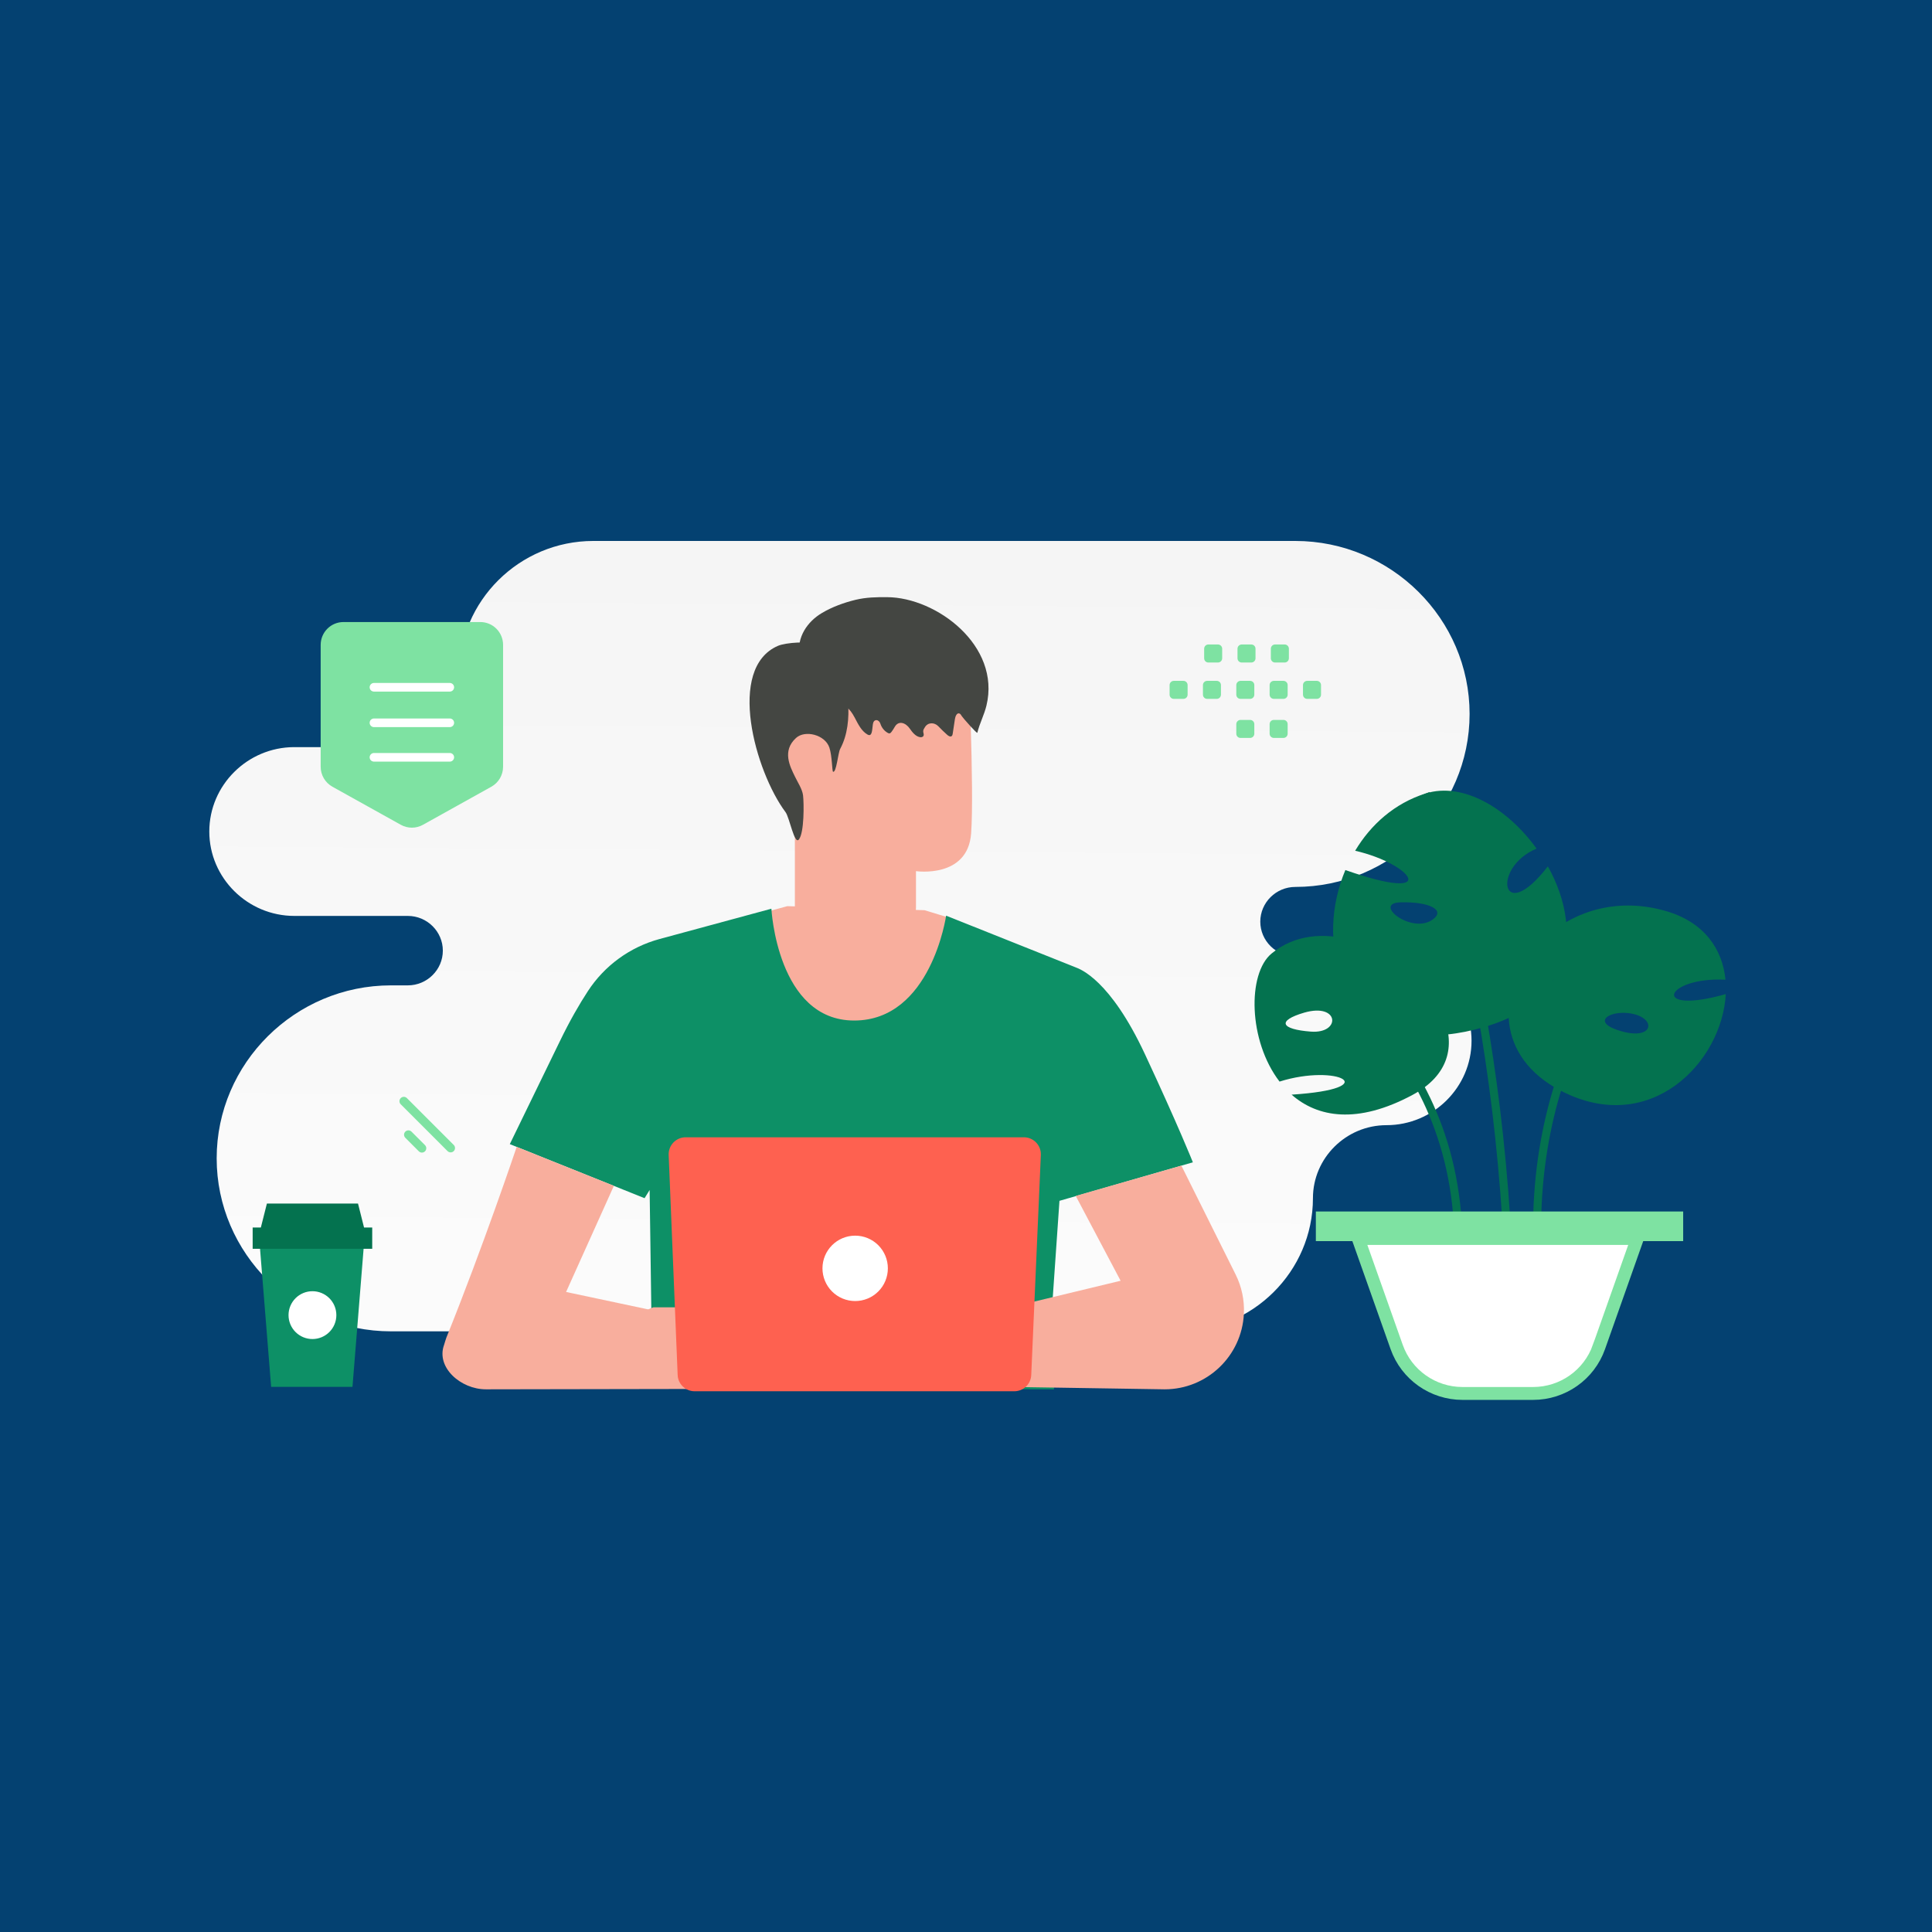 <svg width="600" height="600" viewBox="0 0 600 600" fill="none" xmlns="http://www.w3.org/2000/svg">
<rect width="600" height="600" fill="#044171"/>
<path fill-rule="evenodd" clip-rule="evenodd" d="M402.261 168C432.038 168 456.396 192.173 456.396 221.722C456.396 251.272 432.038 275.445 402.261 275.445C396.288 275.445 391.395 280.3 391.395 286.228C391.395 292.156 396.288 297.01 402.261 297.01H430.588C445.114 297.01 457 308.807 457 323.222C457 337.636 445.114 349.432 430.588 349.432C418.025 349.432 407.745 359.634 407.745 372.101C407.745 394.848 388.992 413.458 366.07 413.458H121.424C91.648 413.458 67.289 389.285 67.289 359.736C67.289 330.186 91.648 306.014 121.424 306.014H126.661C132.635 306.014 137.527 301.164 137.527 295.23C137.527 289.303 132.64 284.448 126.661 284.448H91.412C76.886 284.448 65 272.651 65 258.237C65 243.839 76.856 232.056 91.357 232.026H119.721C132.284 232.026 142.564 221.824 142.564 209.357C142.564 186.611 161.317 168 184.239 168H402.261V168Z" fill="url(#paint0_linear_419_1205)"/>
<path d="M296.911 285.651L287.11 282.67L244.501 281.416L234.891 284.039L236.145 307.454L257.885 321.324L278.971 320.902L292.228 308.823L295.171 296.847L296.911 285.651Z" fill="#F8AE9D"/>
<path d="M173.896 323.307C176.979 316.948 179.935 311.842 182.571 307.812C187.746 299.87 195.661 294.109 204.809 291.626L239.561 282.208C239.561 282.208 241.366 316.935 265.267 316.935C289.169 316.935 293.827 284.371 293.827 284.371L334.042 300.416C335.424 300.953 344.752 304.178 355.602 327.452C365.941 349.614 370.458 360.964 370.458 360.964L329.026 372.927L326.442 410.187L327.324 431.466L201.572 431.185L202.275 406.86L201.751 369.562L200.177 372.108L158.324 355.321C158.324 355.321 163.711 344.266 173.896 323.307V323.307Z" fill="#0d9066"/>
<path d="M269.329 298.04C259.13 297.851 247.543 277.957 247.543 277.957L246.878 226.854C246.345 212.135 255.5 199.594 272.003 199.526L273.535 199.594C288.894 200.328 301.058 211.452 301.469 225.161C301.857 237.92 302.09 252.015 301.591 258.824C300.547 272.919 284.467 270.54 284.467 270.54C284.433 270.54 284.51 277.64 284.467 281.788C284.344 291.101 273.424 298.356 269.329 298.04Z" fill="#F8AE9D"/>
<path d="M251.974 229.658C251.693 229.523 240.707 225.855 240.462 236.706C240.216 247.557 251.717 245.556 251.74 245.244C251.763 244.933 251.974 229.658 251.974 229.658V229.658ZM366.889 362L383.74 395.819C385.623 399.597 386.504 403.796 386.3 408.012C385.66 421.14 374.822 431.467 361.682 431.467L312.96 430.701L311.242 406.618L348.016 397.751L334.081 371.405L366.889 362V362ZM160.461 356.179C160.461 356.179 150.008 387.233 138.607 415.46C138.376 416.022 138.121 417.072 137.916 417.648C135.344 424.647 143.085 431.467 150.904 431.467L216.787 431.352V409.932L175.803 401.231L190.646 368.27L160.461 356.179Z" fill="#F8AE9D"/>
<path d="M292.509 408.946C292.496 409.023 290.999 408.55 288.504 408.396C286.022 408.23 282.503 408.511 278.997 410.008C275.491 411.506 272.842 413.847 271.256 415.753C269.644 417.66 268.953 419.08 268.889 419.029C268.863 419.016 269.017 418.658 269.362 418.044C269.707 417.429 270.258 416.56 271.038 415.574C272.599 413.591 275.261 411.16 278.843 409.637C282.426 408.115 286.022 407.859 288.529 408.115C289.784 408.23 290.794 408.434 291.473 408.614C292.151 408.779 292.522 408.921 292.509 408.946V408.946ZM290.257 403.764C290.231 403.867 288.709 403.112 286.086 403.034C283.475 402.92 279.803 403.713 276.374 405.786C272.945 407.872 270.373 410.508 268.556 412.401C267.686 413.322 266.969 414.09 266.406 414.679C265.895 415.216 265.613 415.51 265.587 415.484C265.562 415.472 265.818 415.139 266.291 414.576C266.958 413.774 267.64 412.985 268.338 412.209C270.117 410.264 272.676 407.564 276.169 405.44C279.663 403.329 283.437 402.561 286.098 402.754C287.429 402.83 288.491 403.073 289.195 403.316C289.553 403.418 289.809 403.547 289.989 403.623C290.167 403.7 290.257 403.751 290.257 403.764Z" fill="#EB996E"/>
<path d="M202.928 406.003H212.385C212.385 406.003 233.727 398.288 238.116 399.03C242.07 399.695 256.541 409.305 259.381 411.211C259.701 411.429 259.932 411.723 260.072 412.081C260.351 412.834 260.326 413.665 260.004 414.4C259.682 415.135 259.087 415.717 258.345 416.022L258.051 416.15L258.179 416.585C258.345 417.123 258.422 417.724 258.396 418.313C258.294 420.347 255.556 420.961 254.52 419.208L255.07 420.181C255.287 420.577 255.403 421.025 255.376 421.473L255.325 422.356C255.298 422.834 255.127 423.292 254.835 423.671C254.542 424.05 254.143 424.332 253.687 424.48C253.255 424.624 252.79 424.639 252.349 424.523C251.909 424.407 251.511 424.165 251.205 423.827C249.376 421.806 245.409 417.762 242.722 417.315C240.342 416.918 236.363 416.866 233.958 416.879C233.361 416.88 232.78 417.062 232.288 417.4C231.797 417.738 231.42 418.217 231.207 418.773C232.793 418.888 243.886 424.671 247.815 426.745C249.031 427.385 249.938 428.536 250.092 429.905C250.233 431.134 249.619 432.426 247.188 431.85C241.968 430.634 232.588 426.322 232.588 426.322C232.588 426.322 227.751 424.94 224.617 427.154C220.202 430.263 218.181 431.402 214.394 430.148C210.606 428.894 207.816 427.09 207.816 427.09L200.357 426.348C200.331 426.348 193.281 408.716 202.928 406.003V406.003Z" fill="#F8AE9D"/>
<path d="M231.116 409.612C231.13 409.688 232.627 409.215 235.122 409.061C237.604 408.895 241.123 409.177 244.629 410.674C248.135 412.171 250.783 414.513 252.37 416.419C253.983 418.325 254.673 419.746 254.737 419.695C254.763 419.682 254.609 419.324 254.263 418.709C253.77 417.844 253.209 417.018 252.587 416.24C251.027 414.257 248.365 411.826 244.782 410.303C241.199 408.78 237.604 408.524 235.096 408.78C234.103 408.866 233.119 409.033 232.154 409.279C231.475 409.459 231.104 409.586 231.116 409.612V409.612ZM233.369 404.43C233.394 404.532 234.916 403.777 237.54 403.7C240.15 403.585 243.822 404.378 247.251 406.452C250.68 408.537 253.253 411.173 255.069 413.066C255.94 413.988 256.656 414.755 257.219 415.344C257.731 415.882 258.012 416.175 258.038 416.15C258.063 416.137 257.808 415.804 257.334 415.242C256.668 414.439 255.986 413.65 255.287 412.875C253.509 410.93 250.949 408.23 247.456 406.106C243.963 403.994 240.188 403.227 237.527 403.419C236.196 403.496 235.134 403.738 234.431 403.982C234.072 404.085 233.816 404.212 233.638 404.289C233.458 404.365 233.369 404.417 233.369 404.43V404.43Z" fill="#EB996E"/>
<path d="M215.724 432.068H315.003C316.361 432.07 317.667 431.545 318.647 430.606C319.627 429.666 320.206 428.384 320.262 427.027L323.243 358.699C323.371 355.705 320.979 353.197 317.985 353.197H212.934C209.94 353.197 207.547 355.692 207.663 358.686L210.452 427.027C210.567 429.842 212.896 432.068 215.724 432.068Z" fill="#fe6150"/>
<path d="M255.427 393.897C255.426 395.23 255.688 396.551 256.198 397.783C256.708 399.016 257.455 400.135 258.398 401.078C259.341 402.021 260.461 402.769 261.693 403.279C262.925 403.789 264.246 404.051 265.579 404.05C266.913 404.051 268.234 403.789 269.466 403.279C270.699 402.769 271.818 402.022 272.761 401.079C273.704 400.136 274.452 399.016 274.962 397.784C275.472 396.551 275.734 395.23 275.732 393.897C275.733 392.563 275.472 391.243 274.962 390.01C274.452 388.778 273.704 387.658 272.761 386.716C271.818 385.773 270.698 385.025 269.466 384.515C268.234 384.005 266.913 383.743 265.579 383.745C259.966 383.745 255.427 388.307 255.427 393.897Z" fill="white"/>
<path d="M255.813 249.427H246.856V287.813H255.813V249.427Z" fill="#F8AE9D"/>
<path d="M252.296 215.128C253.91 217.211 256.757 217.669 259.101 218.082C262.253 218.635 263.813 219.788 265.449 222.882C266.484 224.859 267.521 227.024 269.375 228.095C270.882 228.969 270.828 226.74 271.066 225.014C271.089 224.861 271.12 224.71 271.159 224.56C271.523 223.182 272.991 223.417 273.421 224.776C273.813 226 274.653 227.036 275.722 227.612C275.896 227.706 276.082 227.788 276.267 227.753C276.518 227.718 276.714 227.483 276.878 227.271C277.221 226.828 277.561 226.264 277.913 225.668C279.069 223.707 281.258 224.408 282.549 226.283C283.356 227.447 284.316 228.647 285.635 228.918C286.06 229.012 286.595 228.942 286.791 228.53C287.042 228.024 286.65 227.518 286.715 227C286.77 226.518 286.977 226.306 287.206 225.894C288.104 224.296 290.161 224.239 291.426 225.566C292.306 226.489 293.223 227.376 294.175 228.224C294.578 228.577 295.167 228.93 295.57 228.577C295.789 228.389 295.843 228.071 295.887 227.765C296.116 226.271 296.334 224.776 296.563 223.282C296.694 222.447 297.141 221.352 297.905 221.564C298.275 221.671 298.493 222.058 298.7 222.412C298.951 222.858 303.434 227.953 303.52 227.565C304.219 224.67 305.647 222.035 306.346 219.141C310.86 200.515 290.826 185.537 275.525 185.455C272.123 185.431 269.015 185.487 265.711 186.275C262.187 187.122 258.469 188.467 255.274 190.361C250.791 193.008 247.399 197.821 248.272 203.563" fill="#444642"/>
<path d="M260.342 208.832C262.594 211.304 263.19 214.782 263.399 218.068C263.708 223.022 263.289 228.169 260.927 232.568C260.254 233.82 259.757 240.016 258.72 239.674C258.389 239.567 258.444 234.762 257.572 232.172C256.225 228.159 250.023 226.629 247.231 229.165C242.773 233.2 245.388 238.101 246.867 241.151C247.75 242.991 249.151 245.057 249.395 247.004C249.692 249.498 249.781 258.584 248.103 260.703C246.701 262.479 245.212 253.897 243.942 252.205C234.551 239.61 225.545 207.537 241.581 200.581C244.02 199.522 251.546 198.976 253.831 200.324" fill="#444642"/>
<path fill-rule="evenodd" clip-rule="evenodd" d="M364.533 217.041H367.519C368.241 217.041 368.822 216.454 368.822 215.737V212.751C368.822 212.029 368.235 211.447 367.519 211.447H364.533C364.187 211.449 363.856 211.586 363.612 211.831C363.368 212.075 363.23 212.406 363.229 212.751V215.737C363.229 215.909 363.262 216.078 363.327 216.237C363.393 216.395 363.489 216.539 363.61 216.66C363.731 216.781 363.875 216.877 364.033 216.943C364.192 217.008 364.361 217.041 364.533 217.041V217.041ZM374.887 217.041H377.874C378.219 217.04 378.55 216.902 378.794 216.658C379.038 216.413 379.176 216.083 379.177 215.737V212.751C379.177 212.029 378.59 211.447 377.874 211.447H374.887C374.542 211.449 374.211 211.586 373.967 211.831C373.723 212.075 373.585 212.406 373.584 212.751V215.737C373.585 216.083 373.723 216.413 373.967 216.658C374.211 216.902 374.542 217.04 374.887 217.041V217.041ZM385.249 217.041H388.235C388.58 217.04 388.911 216.902 389.155 216.658C389.399 216.413 389.537 216.083 389.538 215.737V212.751C389.538 212.029 388.951 211.447 388.235 211.447H385.249C384.903 211.449 384.572 211.586 384.328 211.831C384.084 212.075 383.946 212.406 383.945 212.751V215.737C383.945 215.909 383.978 216.078 384.043 216.237C384.109 216.395 384.205 216.539 384.326 216.66C384.447 216.781 384.591 216.877 384.749 216.943C384.908 217.008 385.077 217.041 385.249 217.041V217.041ZM395.603 217.041H398.59C398.935 217.04 399.266 216.902 399.51 216.658C399.754 216.413 399.892 216.083 399.893 215.737V212.751C399.893 212.029 399.306 211.447 398.59 211.447H395.603C394.881 211.447 394.293 212.035 394.293 212.751V215.737C394.297 216.083 394.437 216.413 394.682 216.657C394.927 216.901 395.258 217.039 395.603 217.041V217.041ZM405.959 217.041H408.945C409.667 217.041 410.255 216.454 410.255 215.737V212.751C410.255 212.029 409.667 211.447 408.945 211.447H405.959C405.614 211.449 405.283 211.586 405.039 211.831C404.794 212.075 404.657 212.406 404.655 212.751V215.737C404.657 216.083 404.794 216.413 405.039 216.658C405.283 216.902 405.614 217.04 405.959 217.041V217.041ZM375.267 205.75H378.253C378.969 205.75 379.557 205.162 379.557 204.447V201.453C379.556 201.108 379.418 200.777 379.174 200.533C378.929 200.289 378.599 200.152 378.253 200.15H375.267C374.544 200.15 373.964 200.738 373.964 201.453V204.44C373.962 204.612 373.995 204.782 374.061 204.941C374.126 205.1 374.221 205.245 374.343 205.367C374.464 205.488 374.608 205.585 374.767 205.651C374.925 205.717 375.095 205.75 375.267 205.75V205.75ZM385.622 205.75H388.608C388.954 205.749 389.284 205.611 389.529 205.367C389.773 205.123 389.911 204.792 389.912 204.447V201.453C389.91 201.108 389.773 200.777 389.528 200.533C389.284 200.289 388.953 200.152 388.608 200.15H385.622C385.277 200.152 384.946 200.289 384.702 200.533C384.458 200.777 384.32 201.108 384.318 201.453V204.44C384.317 204.612 384.35 204.782 384.415 204.941C384.48 205.1 384.576 205.245 384.697 205.367C384.819 205.488 384.963 205.585 385.121 205.651C385.28 205.717 385.45 205.75 385.622 205.75V205.75ZM395.977 205.75H398.963C399.686 205.75 400.273 205.162 400.273 204.447V201.453C400.273 200.738 399.686 200.15 398.963 200.15H395.977C395.632 200.152 395.301 200.289 395.057 200.533C394.812 200.777 394.675 201.108 394.673 201.453V204.44C394.673 205.162 395.261 205.75 395.977 205.75V205.75ZM385.249 229.172H388.235C388.58 229.17 388.911 229.033 389.155 228.788C389.399 228.544 389.537 228.213 389.538 227.868V224.881C389.538 224.159 388.951 223.577 388.235 223.577H385.249C384.903 223.579 384.572 223.716 384.328 223.961C384.084 224.205 383.946 224.536 383.945 224.881V227.868C383.945 228.039 383.978 228.209 384.043 228.367C384.109 228.526 384.205 228.67 384.326 228.791C384.447 228.912 384.591 229.008 384.749 229.073C384.908 229.139 385.077 229.172 385.249 229.172V229.172ZM395.603 229.172H398.59C398.935 229.17 399.266 229.033 399.51 228.788C399.754 228.544 399.892 228.213 399.893 227.868V224.881C399.893 224.159 399.306 223.577 398.59 223.577H395.603C394.881 223.577 394.293 224.165 394.293 224.881V227.868C394.297 228.214 394.437 228.544 394.682 228.788C394.927 229.032 395.258 229.17 395.603 229.172V229.172Z" fill="#7ee2a2"/>
<path d="M414.034 287.288C414.218 281.55 415.52 275.683 417.813 270.199C447.671 280.672 438.922 268.371 420.857 264.204C425.717 256.071 433.09 249.474 442.737 246.421C454.42 242.729 468.267 251.137 477.199 263.547C463.15 269.377 466.139 287.928 480.702 269.048C483.618 274.275 485.617 279.905 486.295 285.516C488.001 299.333 481.637 312.894 461.04 318.926C427.845 328.703 413.301 308.91 414.034 287.288V287.288ZM434.906 280.233C426.139 280.489 438.409 290.304 444.975 285.552C449.083 282.555 443.69 279.977 434.906 280.233Z" fill="#04724f"/>
<path d="M469.055 428.422C470.504 316.55 442.755 246.439 442.755 246.439" stroke="#04724f" stroke-width="2.5" stroke-miterlimit="10"/>
<path d="M476.478 294.561C481.064 313.917 486.18 303.133 480.642 290.413C489.647 282.7 502.852 278.679 517.505 282.974C529.335 286.447 534.947 294.818 535.865 304.248C516.919 303.334 512.297 315.434 535.956 308.726C534.837 329.818 512.554 353.121 484.786 338.773C464.41 328.246 464.979 308.013 476.478 294.561ZM503.934 320.368C513.985 323.055 514.479 315.653 505.695 314.63C499.441 313.899 493.883 317.682 503.934 320.368Z" fill="#04724f"/>
<path d="M477.712 392.911C473.108 322.673 513.311 287.307 513.311 287.307" stroke="#04724f" stroke-width="2.5" stroke-miterlimit="10"/>
<path d="M397.374 335.895C387.617 323.174 387.378 302.357 394.879 296.142C401.978 290.258 411.038 289.544 419.768 291.957C417.548 305.19 428.369 311.002 425.783 294.15C446.123 303.234 461.327 327.853 438.695 340.025C421.455 349.273 409.13 346.989 401.116 339.953C430.313 338.088 415.366 330.211 397.374 335.895ZM405.004 314.493C396.493 316.996 397.686 319.665 407.113 320.378C416.522 321.091 415.99 311.294 405.004 314.493Z" fill="#04724f"/>
<path d="M452.843 392.27C455.649 322.671 400.701 297.229 400.701 297.229" stroke="#04724f" stroke-width="2.5" stroke-miterlimit="10"/>
<path d="M508.487 384.619H421.813L433.751 418.331C436.807 426.959 445.007 432.748 454.2 432.748H476.117C485.312 432.748 493.51 426.975 496.566 418.332L498.07 418.864L496.566 418.332L508.487 384.619V384.619Z" fill="white" stroke="#7ee2a2" stroke-width="4"/>
<path d="M520.727 383.438V378.239H410.649V383.438H520.727Z" fill="#7ee2a2" stroke="#7ee2a2" stroke-width="4"/>
<path d="M80.556 385.303L84.206 430.703H109.464L113.122 385.303H80.556Z" fill="#0d9066"/>
<path d="M78.467 381.209H115.597V387.826H78.467V381.209ZM81.011 381.209H113.053L111.183 373.769H82.89L81.011 381.209Z" fill="#04724f"/>
<path d="M89.606 408.425C89.606 409.4 89.798 410.366 90.171 411.267C90.544 412.168 91.091 412.986 91.781 413.676C92.47 414.366 93.289 414.913 94.19 415.286C95.091 415.659 96.057 415.851 97.032 415.851C98.008 415.851 98.973 415.659 99.874 415.286C100.775 414.913 101.594 414.366 102.284 413.676C102.973 412.986 103.52 412.168 103.893 411.267C104.267 410.366 104.459 409.4 104.458 408.425C104.459 407.449 104.267 406.483 103.894 405.582C103.521 404.681 102.974 403.863 102.284 403.173C101.594 402.483 100.776 401.936 99.874 401.563C98.973 401.19 98.008 400.998 97.032 400.999C96.057 400.998 95.091 401.19 94.19 401.563C93.289 401.936 92.47 402.483 91.781 403.173C91.091 403.863 90.544 404.681 90.171 405.582C89.798 406.484 89.606 407.449 89.606 408.425V408.425Z" fill="white"/>
<path fill-rule="evenodd" clip-rule="evenodd" d="M156.236 238.119V200.275C156.236 196.355 153.067 193.179 149.154 193.179H106.669C102.757 193.179 99.588 196.355 99.588 200.275V238.119C99.587 239.384 99.925 240.626 100.566 241.716C101.206 242.807 102.126 243.706 103.231 244.321L124.474 256.146C125.525 256.732 126.709 257.04 127.913 257.04C129.117 257.04 130.301 256.732 131.353 256.146L152.596 244.321C153.7 243.705 154.619 242.805 155.259 241.715C155.898 240.625 156.236 239.383 156.236 238.119Z" fill="#7ee2a2"/>
<path d="M139.686 235.188H116.137M139.686 224.472H116.137H139.686ZM139.686 213.439H116.137H139.686Z" stroke="white" stroke-width="2.677" stroke-linecap="round" stroke-linejoin="round"/>
<path d="M126.37 341.027L140.912 355.569C141.442 356.099 141.442 356.958 140.913 357.487C140.383 358.017 139.525 358.016 138.995 357.487L124.453 342.944C123.923 342.415 123.923 341.556 124.452 341.027C124.982 340.497 125.84 340.497 126.37 341.027Z" fill="#7ee2a2"/>
<path d="M127.794 351.439L131.988 355.633C132.518 356.162 132.518 357.021 131.988 357.551C131.459 358.08 130.6 358.08 130.071 357.55L125.877 353.356C125.347 352.827 125.347 351.968 125.877 351.439C126.406 350.909 127.265 350.909 127.794 351.439Z" fill="#7ee2a2"/>
<defs>
<linearGradient id="paint0_linear_419_1205" x1="252.642" y1="551.077" x2="257.381" y2="-99.071" gradientUnits="userSpaceOnUse">
<stop stop-color="white"/>
<stop offset="1" stop-color="#eee"/>
</linearGradient>
</defs>
</svg>
